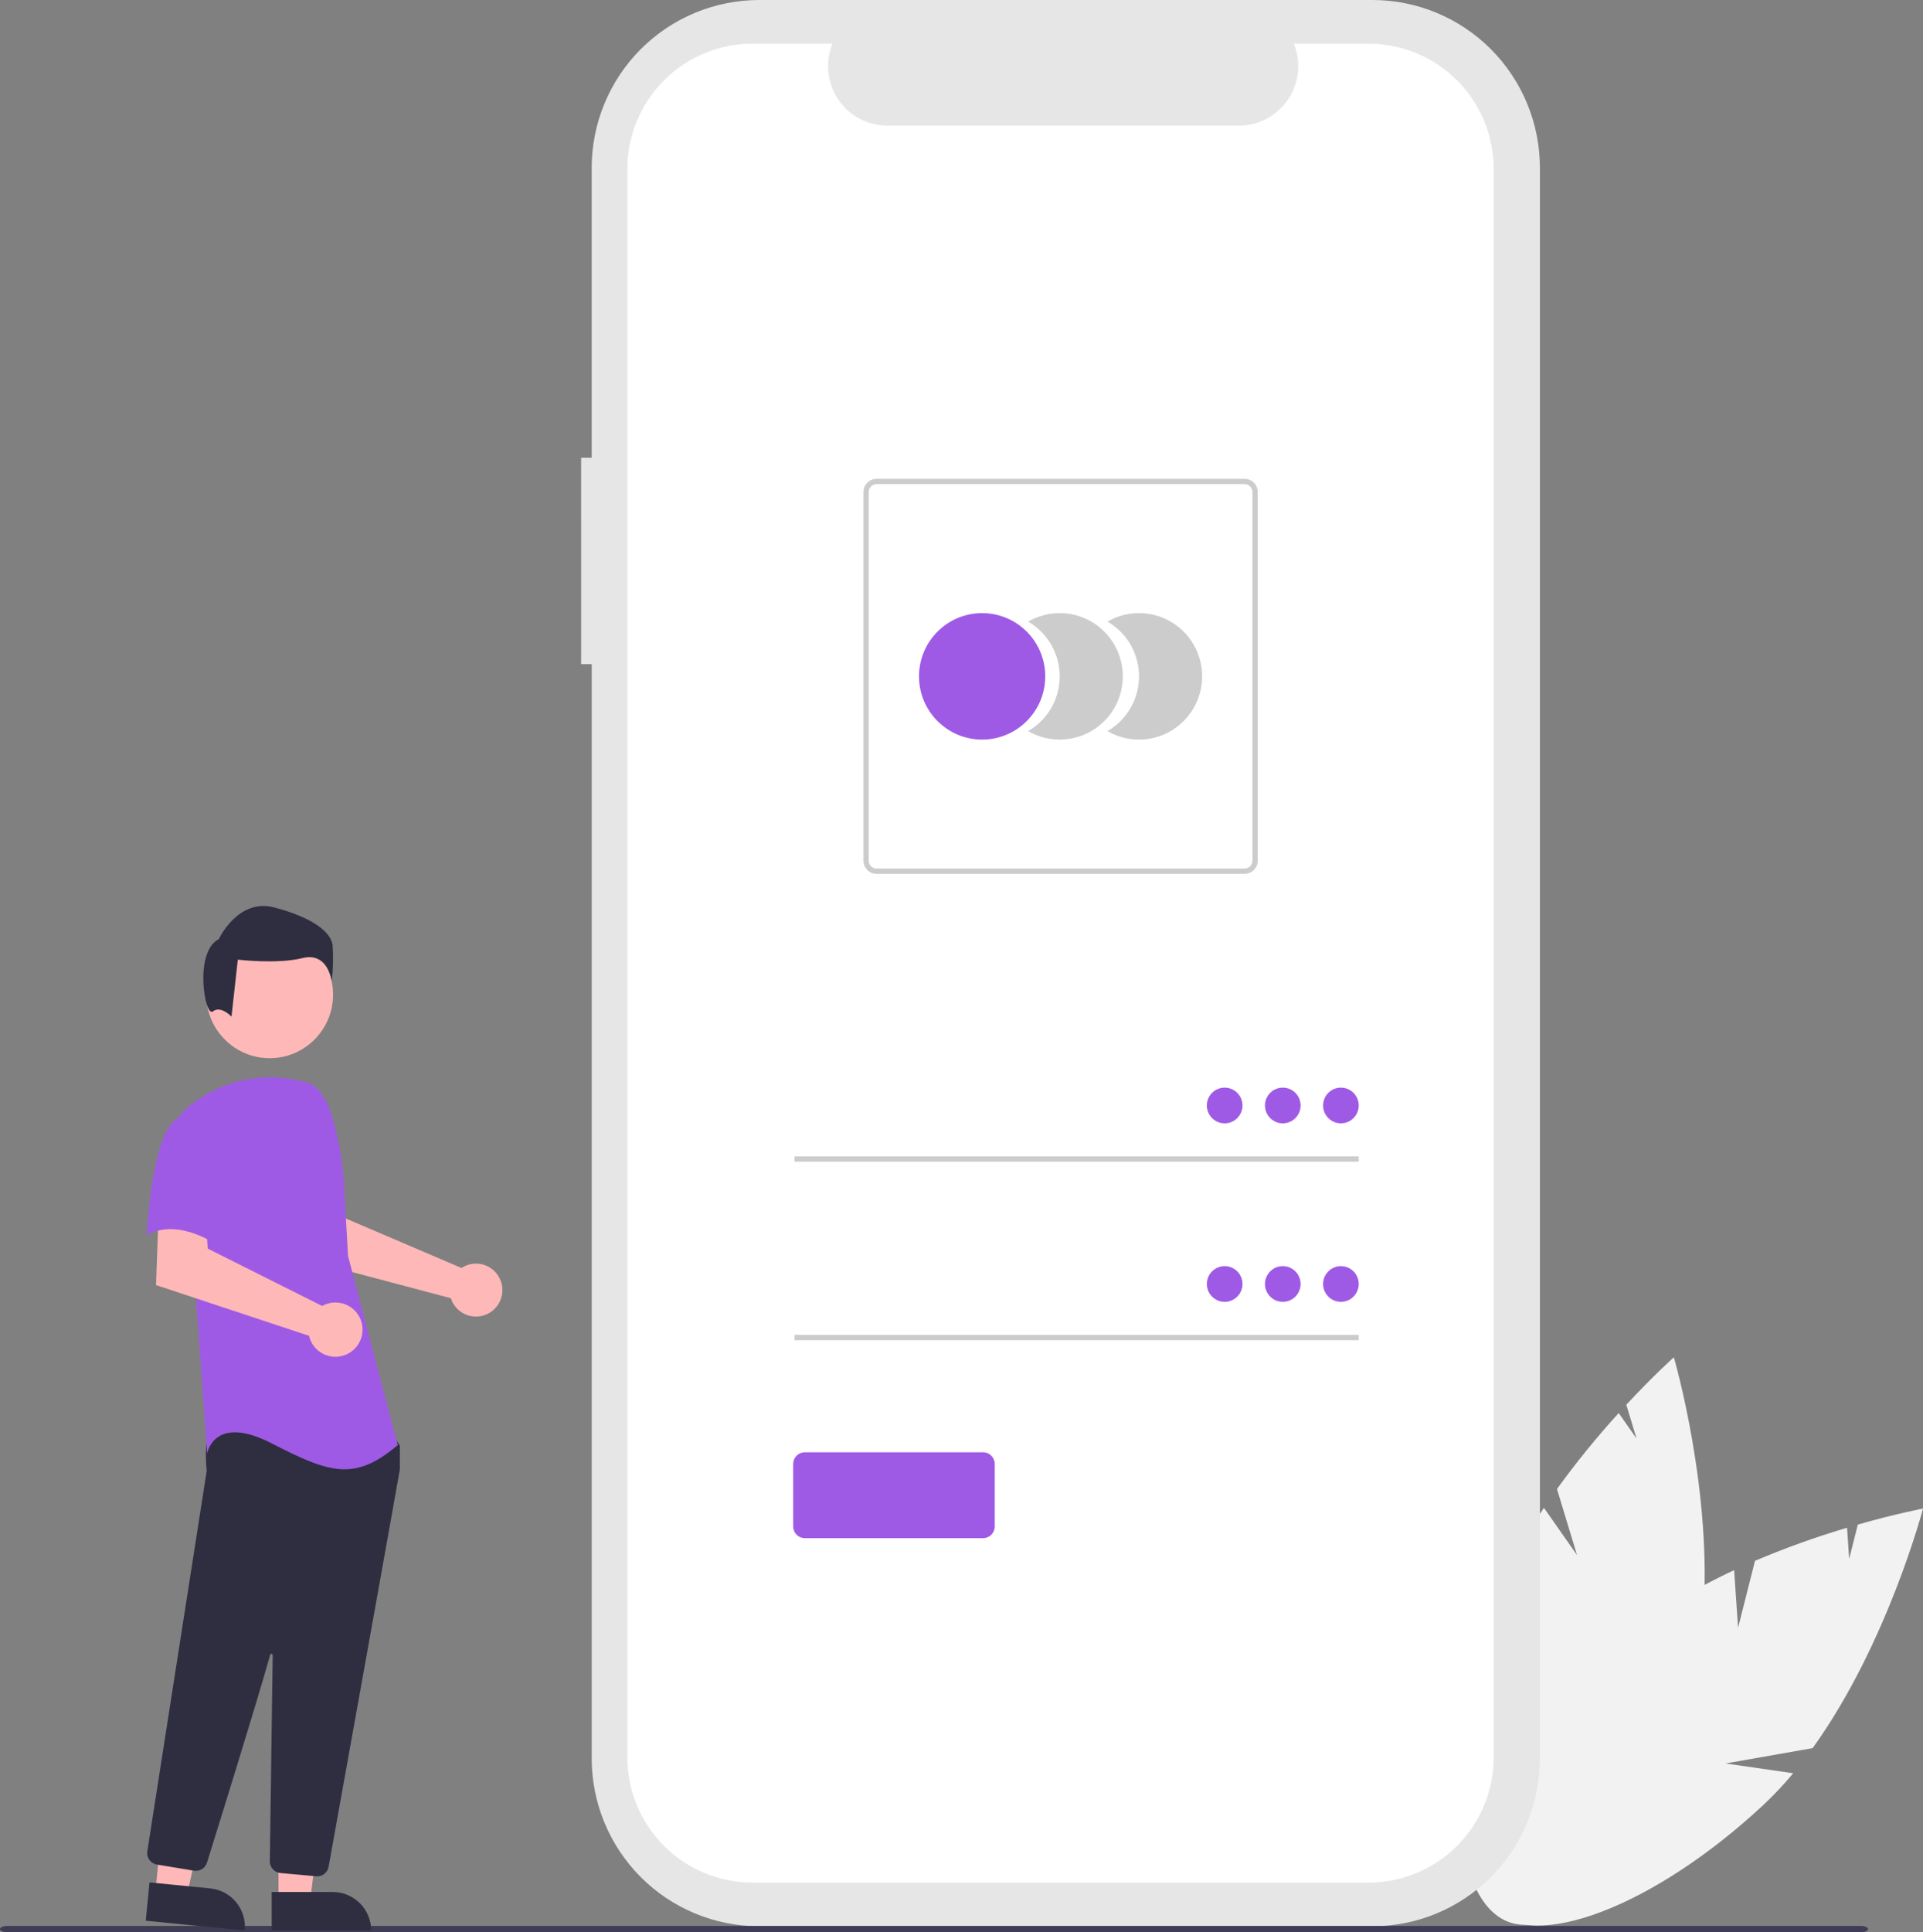 <svg width="221" height="222" viewBox="0 0 221 222" fill="none" xmlns="http://www.w3.org/2000/svg">
<rect x="0" y="0" width="221" height="222" fill="#808080" stroke="none"/>
<g clip-path="url(#clip0)">
<path d="M199.747 187.015L201.694 179.327C205.145 177.862 208.675 176.594 212.269 175.527L212.515 179.1L213.511 175.164C217.968 173.888 221 173.326 221 173.326C221 173.326 216.905 188.924 208.315 200.848L198.306 202.609L206.081 203.732C205.001 205.035 203.839 206.267 202.604 207.424C190.109 219.04 176.19 224.37 171.518 219.328C166.845 214.286 173.187 200.782 185.682 189.166C189.556 185.565 194.422 182.675 199.294 180.4L199.747 187.015Z" fill="#F2F2F2"/>
<path d="M181.237 178.665L178.935 171.076C181.133 168.035 183.501 165.122 186.027 162.348L188.081 165.28L186.902 161.394C190.06 157.996 192.365 155.946 192.365 155.946C192.365 155.946 196.909 171.418 195.711 186.073L188.051 192.762L195.289 189.697C195.035 191.372 194.677 193.029 194.216 194.658C189.515 211.071 180.351 222.839 173.749 220.942C167.146 219.045 165.605 204.202 170.307 187.788C171.764 182.7 174.439 177.707 177.435 173.238L181.237 178.665Z" fill="#F2F2F2"/>
<path d="M66.787 52.592H68.001V19.28C68.001 16.749 68.499 14.241 69.467 11.902C70.434 9.563 71.852 7.437 73.64 5.647C75.428 3.857 77.55 2.437 79.885 1.468C82.221 0.499 84.725 0 87.253 0H157.722C162.828 0 167.724 2.031 171.335 5.647C174.945 9.263 176.973 14.167 176.973 19.28V202.033C176.973 204.565 176.475 207.072 175.508 209.411C174.54 211.75 173.122 213.876 171.335 215.666C169.547 217.456 167.425 218.877 165.089 219.846C162.753 220.815 160.25 221.313 157.722 221.313H87.253C82.147 221.313 77.25 219.282 73.64 215.666C70.03 212.05 68.002 207.146 68.002 202.033V76.304H66.788L66.787 52.592Z" fill="#E6E6E6"/>
<path d="M86.476 5.014H95.674C95.251 6.053 95.089 7.18 95.204 8.296C95.318 9.412 95.704 10.483 96.329 11.414C96.954 12.345 97.798 13.108 98.787 13.635C99.775 14.162 100.878 14.438 101.998 14.438H142.369C143.489 14.438 144.592 14.162 145.581 13.635C146.569 13.107 147.413 12.345 148.038 11.413C148.663 10.482 149.049 9.412 149.164 8.296C149.278 7.18 149.116 6.053 148.693 5.014H157.285C161.098 5.014 164.754 6.531 167.451 9.231C170.147 11.932 171.661 15.594 171.661 19.413V201.9C171.661 205.718 170.147 209.381 167.451 212.081C164.754 214.781 161.098 216.298 157.285 216.298H86.476C82.663 216.298 79.006 214.781 76.31 212.081C73.614 209.381 72.099 205.718 72.099 201.9V19.412C72.099 15.594 73.614 11.931 76.31 9.231C79.006 6.531 82.663 5.014 86.476 5.014Z" fill="white"/>
<path d="M130.903 77.707C130.904 76.432 130.568 75.179 129.931 74.074C129.294 72.97 128.378 72.053 127.275 71.415C128.377 70.778 129.628 70.442 130.902 70.442C132.175 70.441 133.427 70.777 134.529 71.415C135.632 72.052 136.548 72.97 137.185 74.074C137.822 75.179 138.157 76.432 138.157 77.707C138.157 78.983 137.822 80.236 137.185 81.34C136.548 82.445 135.632 83.362 134.529 83.999C133.427 84.637 132.175 84.973 130.902 84.973C129.628 84.972 128.377 84.637 127.275 83.999C128.378 83.362 129.294 82.445 129.931 81.34C130.568 80.236 130.903 78.983 130.903 77.707Z" fill="#CCCCCC"/>
<path d="M121.783 77.707C121.784 76.432 121.448 75.179 120.811 74.074C120.174 72.97 119.258 72.053 118.155 71.415C119.257 70.778 120.508 70.442 121.782 70.442C123.055 70.441 124.307 70.777 125.41 71.415C126.512 72.052 127.428 72.97 128.065 74.074C128.702 75.179 129.037 76.432 129.037 77.707C129.037 78.983 128.702 80.236 128.065 81.34C127.428 82.445 126.512 83.362 125.41 83.999C124.307 84.637 123.055 84.973 121.782 84.973C120.508 84.972 119.257 84.637 118.155 83.999C119.258 83.362 120.174 82.445 120.811 81.34C121.448 80.236 121.783 78.983 121.783 77.707Z" fill="#CCCCCC"/>
<path d="M112.871 84.973C108.864 84.973 105.616 81.72 105.616 77.707C105.616 73.695 108.864 70.442 112.871 70.442C116.877 70.442 120.125 73.695 120.125 77.707C120.125 81.72 116.877 84.973 112.871 84.973Z" fill="#9F5AE5"/>
<path d="M100.747 100.401H143.027C143.43 100.4 143.815 100.24 144.1 99.955C144.385 99.67 144.545 99.283 144.545 98.88V56.535C144.545 56.132 144.385 55.745 144.1 55.46C143.815 55.175 143.43 55.015 143.027 55.014H100.747C100.344 55.015 99.958 55.175 99.674 55.46C99.389 55.745 99.229 56.132 99.228 56.535V98.88C99.229 99.283 99.389 99.67 99.674 99.955C99.958 100.24 100.344 100.4 100.747 100.401ZM143.027 55.623C143.269 55.623 143.5 55.719 143.671 55.891C143.842 56.062 143.938 56.294 143.938 56.535V98.88C143.938 99.122 143.842 99.354 143.671 99.525C143.5 99.696 143.269 99.793 143.027 99.793H100.747C100.505 99.793 100.274 99.696 100.103 99.525C99.932 99.354 99.836 99.122 99.836 98.88V56.535C99.836 56.294 99.932 56.062 100.103 55.891C100.274 55.719 100.505 55.623 100.747 55.623H143.027Z" fill="#CCCCCC"/>
<path d="M91.306 132.86H156.152V133.468H91.306V132.86Z" fill="#CCCCCC"/>
<path d="M154.104 129.062C152.973 129.062 152.056 128.144 152.056 127.011C152.056 125.879 152.973 124.96 154.104 124.96C155.235 124.96 156.152 125.879 156.152 127.011C156.152 128.144 155.235 129.062 154.104 129.062Z" fill="#9F5AE5"/>
<path d="M91.306 153.369H156.152V153.977H91.306V153.369Z" fill="#CCCCCC"/>
<path d="M154.104 149.571C152.973 149.571 152.056 148.653 152.056 147.52C152.056 146.387 152.973 145.469 154.104 145.469C155.235 145.469 156.152 146.387 156.152 147.52C156.152 148.653 155.235 149.571 154.104 149.571Z" fill="#9F5AE5"/>
<path d="M92.493 176.723H112.986C113.34 176.723 113.679 176.582 113.929 176.331C114.18 176.08 114.321 175.74 114.321 175.386V168.192C114.321 167.838 114.18 167.498 113.929 167.247C113.679 166.996 113.34 166.855 112.986 166.855H92.493C92.139 166.855 91.799 166.996 91.549 167.247C91.299 167.498 91.158 167.838 91.158 168.192V175.386C91.158 175.74 91.299 176.08 91.549 176.331C91.799 176.582 92.139 176.723 92.493 176.723Z" fill="#9F5AE5"/>
<path d="M147.424 129.062C146.293 129.062 145.376 128.144 145.376 127.011C145.376 125.879 146.293 124.96 147.424 124.96C148.555 124.96 149.471 125.879 149.471 127.011C149.471 128.144 148.555 129.062 147.424 129.062Z" fill="#9F5AE5"/>
<path d="M140.744 129.062C139.613 129.062 138.696 128.144 138.696 127.011C138.696 125.879 139.613 124.96 140.744 124.96C141.875 124.96 142.792 125.879 142.792 127.011C142.792 128.144 141.875 129.062 140.744 129.062Z" fill="#9F5AE5"/>
<path d="M147.424 149.571C146.293 149.571 145.376 148.653 145.376 147.52C145.376 146.387 146.293 145.469 147.424 145.469C148.555 145.469 149.471 146.387 149.471 147.52C149.471 148.653 148.555 149.571 147.424 149.571Z" fill="#9F5AE5"/>
<path d="M140.744 149.571C139.613 149.571 138.696 148.653 138.696 147.52C138.696 146.387 139.613 145.469 140.744 145.469C141.875 145.469 142.792 146.387 142.792 147.52C142.792 148.653 141.875 149.571 140.744 149.571Z" fill="#9F5AE5"/>
<path d="M0.825 222H213.855C214.311 222 214.681 221.838 214.681 221.638C214.681 221.438 214.311 221.276 213.855 221.276H0.825C0.37 221.276 0 221.438 0 221.638C0 221.838 0.37 222 0.825 222Z" fill="#3F3D56"/>
<path d="M53.458 145.447C53.312 145.514 53.172 145.592 53.039 145.681L39.731 139.993L39.256 136.482L33.939 136.449L34.253 144.502L51.818 149.154C51.855 149.276 51.899 149.396 51.951 149.513C52.205 150.056 52.613 150.511 53.124 150.822C53.636 151.133 54.228 151.286 54.826 151.261C55.424 151.236 56.001 151.035 56.485 150.683C56.969 150.331 57.339 149.843 57.547 149.281C57.755 148.719 57.793 148.108 57.656 147.525C57.519 146.941 57.212 146.412 56.775 146.002C56.339 145.592 55.791 145.321 55.2 145.223C54.61 145.124 54.004 145.202 53.458 145.447Z" fill="#FFB8B8"/>
<path d="M32.005 218.418H35.642L37.373 204.366L32.004 204.366L32.005 218.418Z" fill="#FFB8B8"/>
<path d="M38.241 217.377H31.226V221.8H42.658C42.658 220.627 42.193 219.502 41.364 218.672C40.536 217.843 39.412 217.377 38.241 217.377Z" fill="#2F2E41"/>
<path d="M17.858 217.388L21.478 217.745L24.576 203.931L19.233 203.404L17.858 217.388Z" fill="#FFB8B8"/>
<path d="M24.166 216.964L17.184 216.276L16.751 220.678L28.128 221.801C28.185 221.222 28.128 220.639 27.959 220.083C27.791 219.527 27.515 219.01 27.147 218.561C26.779 218.111 26.326 217.739 25.815 217.465C25.303 217.192 24.743 217.021 24.166 216.964Z" fill="#2F2E41"/>
<path d="M30.992 121.578C26.968 121.578 23.705 118.31 23.705 114.279C23.705 110.248 26.968 106.981 30.992 106.981C35.017 106.981 38.28 110.248 38.28 114.279C38.28 118.31 35.017 121.578 30.992 121.578Z" fill="#FFB8B8"/>
<path d="M36.456 215.576C36.768 215.576 37.071 215.467 37.311 215.266C37.55 215.065 37.711 214.785 37.766 214.477C39.648 204.009 45.803 169.783 45.95 168.835C45.953 168.813 45.955 168.791 45.954 168.769V166.217C45.955 166.124 45.926 166.033 45.871 165.958L45.059 164.817C45.02 164.762 44.969 164.717 44.91 164.685C44.852 164.653 44.786 164.634 44.719 164.631C40.084 164.414 24.904 163.776 24.171 164.694C23.434 165.616 23.694 168.41 23.754 168.961L23.751 169.018L16.931 212.699C16.878 213.048 16.964 213.403 17.17 213.688C17.376 213.974 17.686 214.167 18.033 214.225L22.293 214.928C22.61 214.979 22.935 214.914 23.209 214.746C23.483 214.577 23.687 214.315 23.784 214.009C25.102 209.793 29.519 195.609 31.05 190.121C31.06 190.086 31.082 190.056 31.112 190.037C31.142 190.017 31.178 190.009 31.214 190.014C31.249 190.019 31.282 190.037 31.305 190.064C31.329 190.091 31.341 190.126 31.341 190.162C31.265 195.394 31.08 208.742 31.016 213.352L31.009 213.848C31.006 214.184 31.129 214.509 31.354 214.759C31.579 215.009 31.889 215.165 32.223 215.196L36.331 215.57C36.373 215.574 36.414 215.576 36.456 215.576Z" fill="#2F2E41"/>
<path d="M35.617 124.448C36.889 125.205 37.65 126.596 38.087 128.012C38.895 130.633 39.382 133.344 39.536 136.083L39.998 144.284L45.711 166.027C40.759 170.223 37.903 169.27 31.237 165.838C24.572 162.405 23.81 166.982 23.81 166.982L22.477 148.481L20.573 128.265C21 127.75 21.484 127.284 22.015 126.876C23.775 125.505 25.823 124.552 28.005 124.089C30.186 123.626 32.444 123.665 34.608 124.203L35.617 124.448Z" fill="#9F5AE5"/>
<path d="M37.473 149.839C37.319 149.896 37.171 149.966 37.028 150.048L23.869 143.452L23.651 139.878L18.223 139.503L17.932 147.649L35.517 153.473C35.66 154.09 35.988 154.649 36.456 155.074C36.924 155.5 37.511 155.773 38.138 155.857C38.765 155.94 39.402 155.831 39.965 155.543C40.529 155.255 40.991 154.803 41.291 154.245C41.591 153.688 41.715 153.052 41.645 152.422C41.575 151.793 41.316 151.199 40.902 150.721C40.487 150.243 39.937 149.902 39.325 149.744C38.712 149.587 38.066 149.62 37.473 149.839Z" fill="#FFB8B8"/>
<path d="M20.668 128.358C17.43 129.502 16.86 141.9 16.86 141.9C20.669 139.802 25.24 143.235 25.24 143.235C25.24 143.235 26.192 139.993 27.334 135.797C27.68 134.617 27.721 133.368 27.454 132.167C27.188 130.967 26.623 129.853 25.811 128.931C25.811 128.931 23.905 127.212 20.668 128.358Z" fill="#9F5AE5"/>
<path d="M24.458 116.21C25.366 115.482 26.605 116.804 26.605 116.804L27.331 110.257C27.331 110.257 31.871 110.802 34.777 110.075C37.682 109.349 38.136 112.712 38.136 112.712C38.286 111.354 38.316 109.984 38.227 108.62C38.045 106.984 35.685 105.347 31.508 104.255C27.331 103.164 25.152 107.893 25.152 107.893C22.247 109.348 23.55 116.937 24.458 116.21Z" fill="#2F2E41"/>
</g>
<defs>
<clipPath id="clip0">
<rect width="221" height="222" fill="white" transform="matrix(-1 0 0 1 221 0)"/>
</clipPath>
</defs>
</svg>
